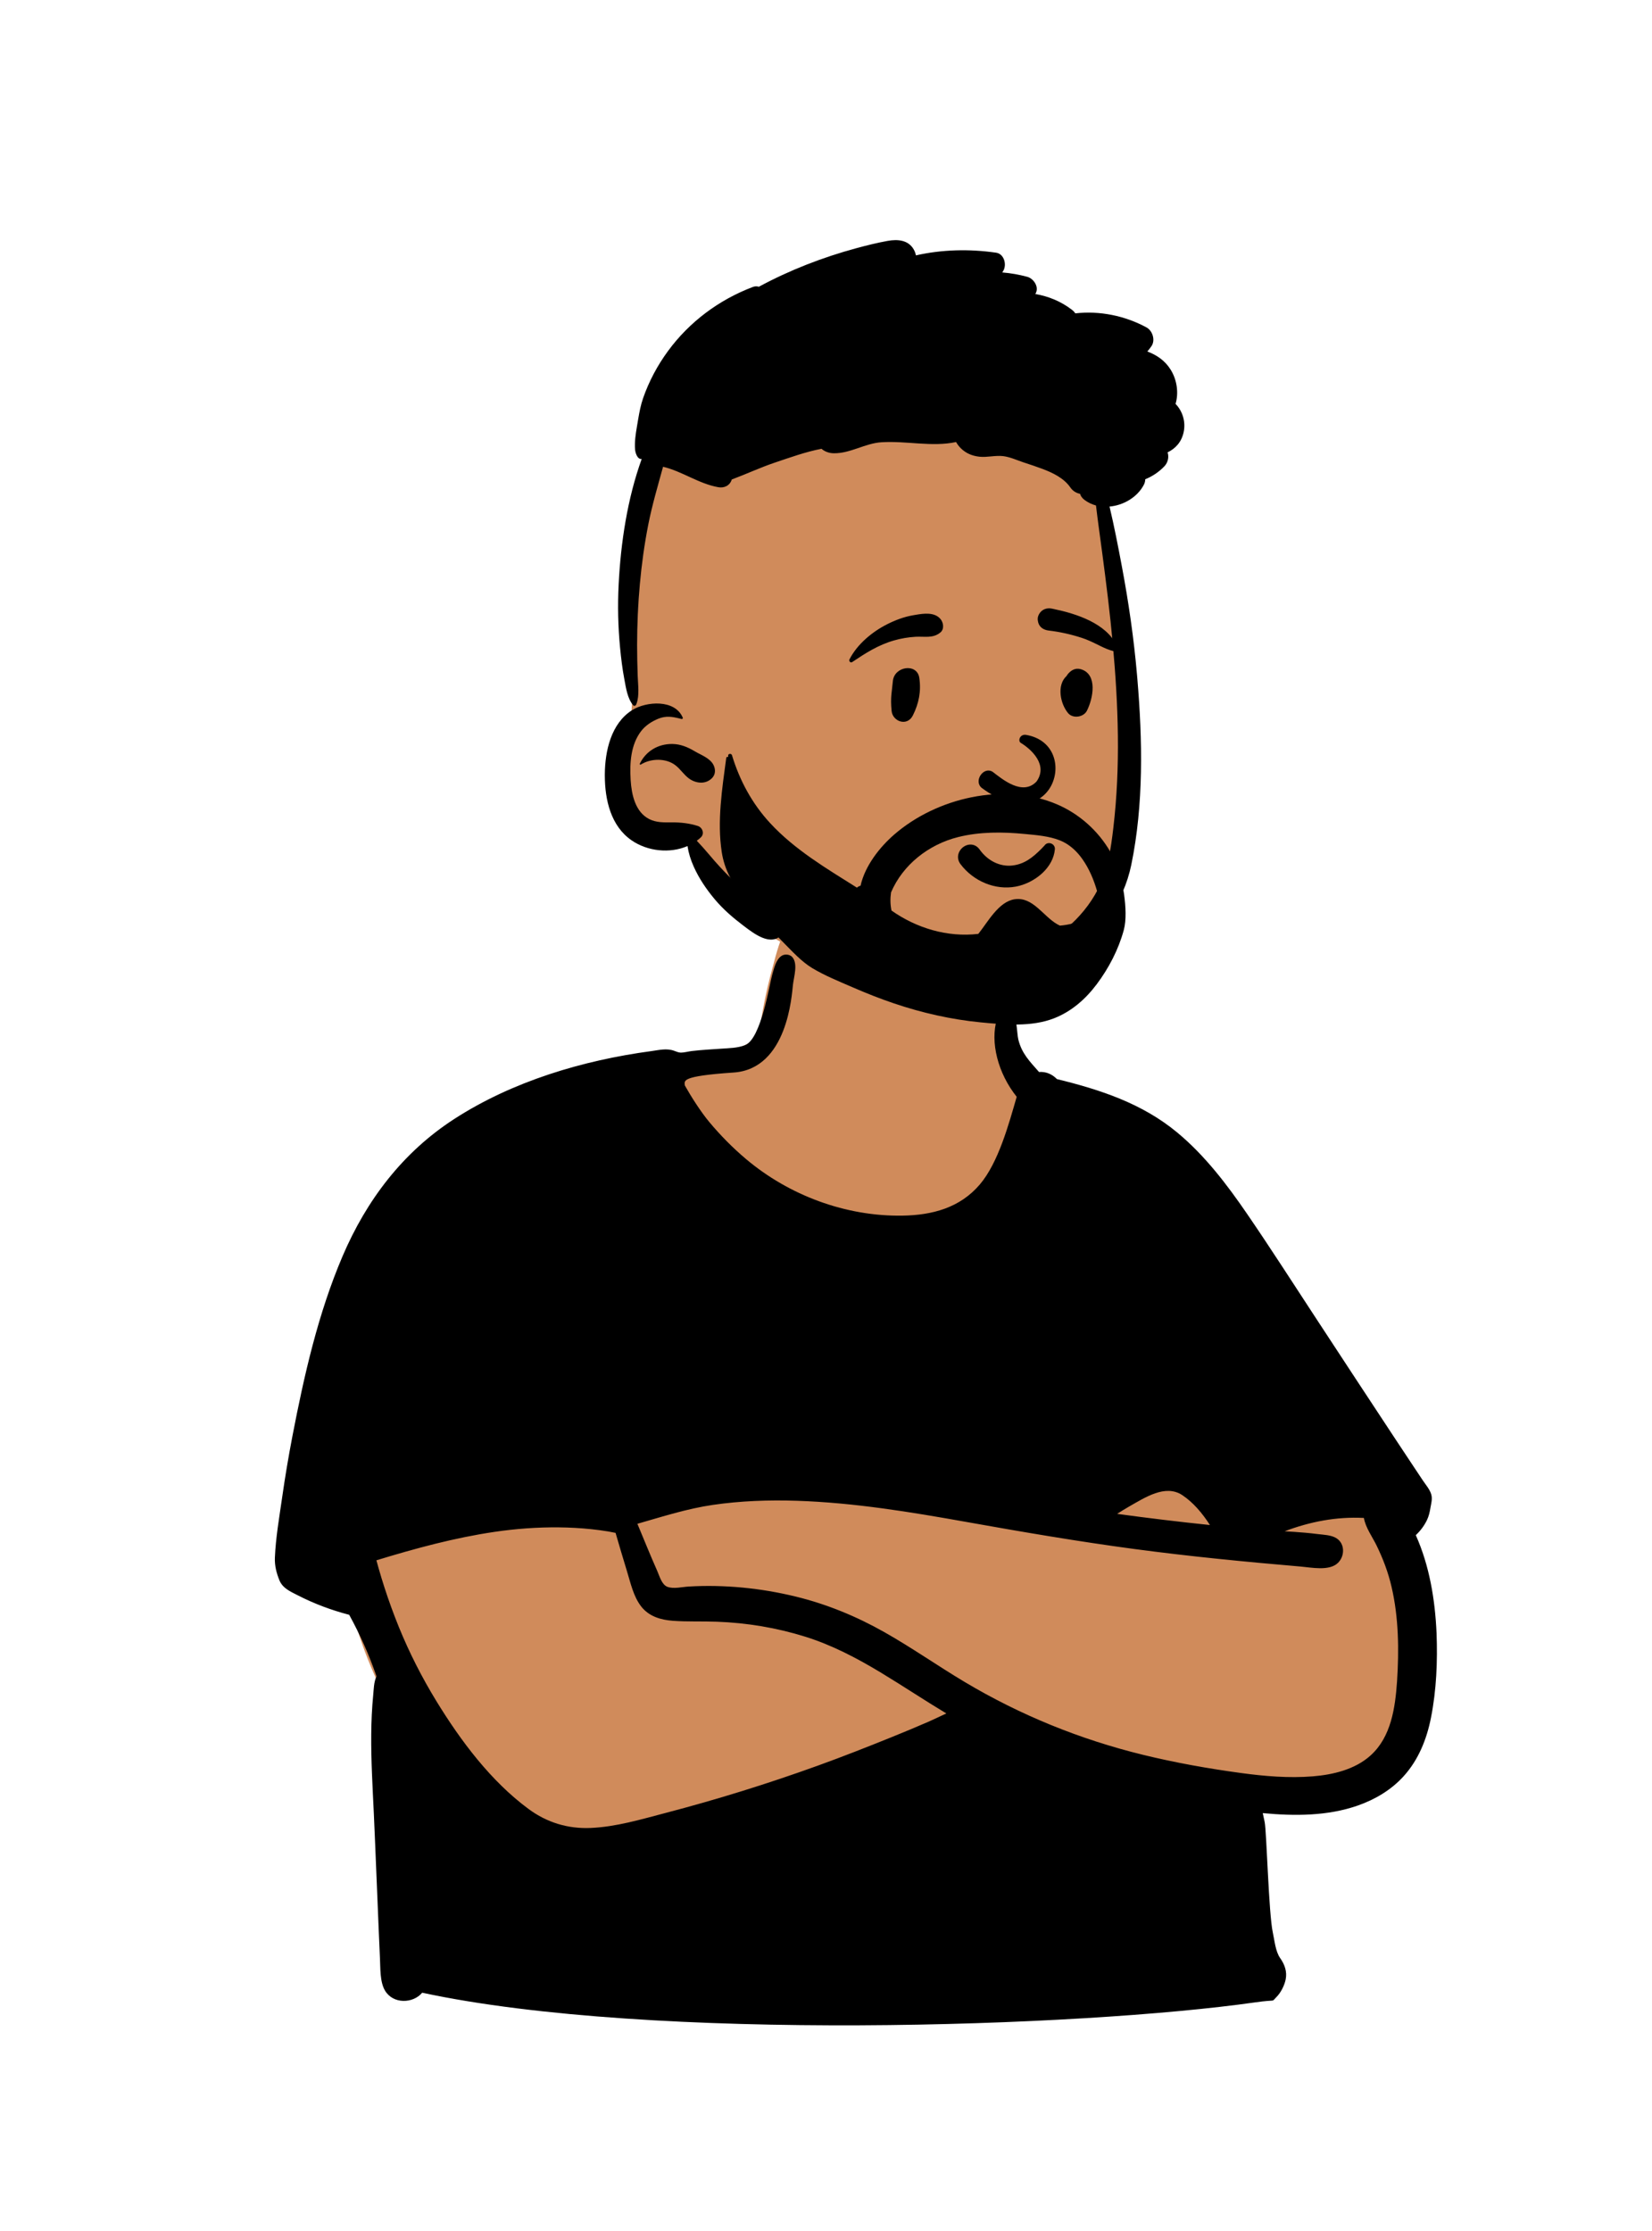 <svg width="240" height="324" viewBox="0 0 240 324" fill="none" xmlns="http://www.w3.org/2000/svg">
<g filter="url(#filter0_d_3_19071)">
<path fill-rule="evenodd" clip-rule="evenodd" d="M170.479 181.122C168.644 180.468 166.876 179.712 165.265 178.601C160.62 175.142 157.592 169.938 154.731 165.007C150.7 157.835 147.829 150.193 145.844 142.221C144.991 138.796 144.701 134.824 142.764 131.788C138.371 125.429 125.49 126.253 118.65 127.369C114.07 128.18 113.124 133.308 112.083 137.102C111.217 140.255 110.65 143.443 110.174 146.674C109.042 147.419 107.763 148.024 106.545 148.551C93.265 152.625 90.93 160.177 85.858 171.843C77.291 188.8 54.044 195.439 50.533 215.506C48.27 228.755 54.704 241.219 61.337 252.233C67.515 264.263 76.139 270.037 89.873 267.195C102.755 264.304 115.135 259.468 127.791 255.731C133.92 254.224 140.04 250.302 146.488 251.669C159.773 254.654 173.424 256.058 187.039 255.67C206.155 256.444 206.152 238.089 204.19 223.875C202.816 201.755 191.663 187.551 170.479 181.122V181.122Z" fill="#D08B5B"/>
<path fill-rule="evenodd" clip-rule="evenodd" d="M171.757 213.13C173.354 214.187 174.698 215.789 175.776 217.475C171.274 217.007 166.779 216.467 162.294 215.852C162.881 215.476 163.474 215.109 164.08 214.762C166.291 213.516 169.288 211.497 171.757 213.13ZM96.95 226.445C96.125 226.122 95.806 224.863 95.484 224.142C94.476 221.88 93.556 219.579 92.599 217.295C96.234 216.259 99.768 215.109 103.533 214.556C107.582 213.963 111.69 213.819 115.776 213.953C124.052 214.223 132.252 215.576 140.388 217.027C148.516 218.476 156.642 219.868 164.826 220.961C172.845 222.031 180.888 222.815 188.947 223.503C190.513 223.636 193.123 224.2 194.382 222.967C195.379 221.991 195.412 220.19 194.164 219.397C193.387 218.902 192.261 218.895 191.374 218.781C190.255 218.637 189.133 218.541 188.008 218.466C187.55 218.436 187.092 218.408 186.633 218.38C190.313 216.992 194.156 216.236 198.145 216.447C198.371 217.818 199.387 219.228 199.944 220.359C200.915 222.333 201.672 224.331 202.169 226.477C203.208 230.964 203.254 235.62 202.96 240.196C202.69 244.011 202.111 248.232 199.12 250.934C196.855 252.98 193.659 253.737 190.695 253.975C187.249 254.252 183.75 253.957 180.333 253.495C175.54 252.846 170.726 251.989 166.028 250.84C156.928 248.615 148.206 245.075 140.159 240.274C136.235 237.934 132.49 235.3 128.512 233.049C124.459 230.754 120.145 228.973 115.616 227.868C110.548 226.631 105.249 226.103 100.04 226.408C99.136 226.461 97.829 226.789 96.95 226.445ZM91.076 224.148C91.609 225.877 92.017 227.851 93.153 229.304C94.28 230.744 95.978 231.252 97.738 231.38C99.86 231.534 102.007 231.435 104.134 231.514C108.495 231.676 112.797 232.385 116.967 233.685C120.852 234.897 124.459 236.787 127.934 238.883C131.147 240.822 134.266 242.904 137.48 244.837C136.624 245.229 135.778 245.653 134.928 246.023C133.145 246.798 131.35 247.545 129.548 248.274C125.993 249.711 122.423 251.114 118.817 252.416C111.546 255.043 104.155 257.338 96.675 259.293C93.108 260.226 89.489 261.315 85.783 261.47C82.496 261.607 79.452 260.678 76.802 258.723C71.304 254.669 66.93 248.816 63.395 243.044C61.294 239.614 59.461 236.011 57.944 232.285C57.178 230.401 56.482 228.488 55.856 226.552C55.562 225.643 55.284 224.729 55.02 223.811C54.904 223.408 54.793 223.003 54.683 222.597C60.305 220.881 65.993 219.332 71.815 218.472C74.924 218.013 78.073 217.78 81.216 217.814C82.775 217.831 84.334 217.915 85.886 218.076C86.721 218.163 87.553 218.274 88.381 218.412C88.723 218.469 89.075 218.553 89.428 218.615C89.967 220.463 90.51 222.309 91.076 224.148ZM207.283 216.803C207.586 216.19 207.713 215.586 207.822 214.919C207.905 214.41 208.125 213.693 207.932 213.032C207.717 212.292 207.129 211.629 206.708 210.998C206.243 210.3 205.778 209.602 205.313 208.903C204.384 207.506 203.457 206.107 202.532 204.708C198.753 198.993 195 193.261 191.241 187.533C187.905 182.45 184.625 177.321 181.188 172.306C178.248 168.018 175.044 163.8 171.021 160.465C165.934 156.248 159.876 154.262 153.549 152.712C152.858 151.994 151.935 151.602 150.949 151.682C149.555 150.1 148.447 148.996 147.945 146.984C147.704 146.021 147.779 143.314 146.841 142.744C145.727 142.067 145.146 142.963 144.838 143.973C143.811 147.353 144.99 151.897 147.705 155.282C146.561 159.236 145.045 164.857 142.34 168.025C139.443 171.417 135.436 172.473 131.114 172.543C122.871 172.675 114.636 169.61 108.349 164.299C106.437 162.684 104.663 160.881 103.057 158.964C101.852 157.525 100.427 155.305 99.485 153.627C99.485 152.973 98.713 152.289 106.571 151.761C114.429 151.232 115.025 140.469 115.2 139.004C115.341 137.814 115.945 135.968 115.107 134.998C114.752 134.586 114.022 134.52 113.571 134.8C112.721 135.328 112.442 136.678 112.175 137.596C111.8 138.88 110.576 146.854 108.257 147.777C107.172 148.209 105.926 148.217 104.778 148.297C103.36 148.396 101.938 148.469 100.526 148.634C100.005 148.695 99.437 148.863 98.923 148.868C98.588 148.871 98.243 148.709 97.92 148.595C96.829 148.209 95.739 148.498 94.615 148.65C84.678 149.986 74.446 153.035 65.97 158.521C58.499 163.357 53.236 170.311 49.763 178.442C46.219 186.74 44.188 195.714 42.486 204.547C41.915 207.507 41.417 210.481 40.99 213.464C40.576 216.347 40.059 219.295 39.935 222.207C39.886 223.359 40.161 224.43 40.585 225.482C41.062 226.667 42.19 227.134 43.271 227.687C45.645 228.902 48.15 229.844 50.73 230.511C52.306 233.38 53.633 236.361 54.699 239.454C54.303 240.238 54.295 241.409 54.219 242.171C54.03 244.068 53.949 245.975 53.932 247.881C53.898 251.701 54.128 255.518 54.308 259.332C54.491 263.2 55.097 278.464 55.196 280.328C55.273 281.776 55.17 283.801 55.932 285.087C57.104 287.062 59.996 286.996 61.335 285.394C94.615 292.551 157.171 290.395 182.366 286.794C185.644 286.326 184.615 286.845 185.448 286.017C186.074 285.395 186.606 284.329 186.779 283.473C187.01 282.33 186.637 281.296 185.983 280.371C185.296 279.399 185.17 277.824 184.915 276.668C184.311 273.935 184.011 261.932 183.728 260.602C183.64 260.188 183.555 259.75 183.453 259.312C188.074 259.749 192.89 259.749 197.286 258.203C199.779 257.326 202.105 255.949 203.894 253.982C206.062 251.601 207.267 248.603 207.887 245.474C208.688 241.439 208.857 237.26 208.7 233.158C208.482 228.311 207.678 223.395 205.683 218.944C206.34 218.334 206.89 217.599 207.283 216.803Z" fill="black"/>
</g>
<path fill-rule="evenodd" clip-rule="evenodd" d="M160.478 70.128C158.986 64.739 159.2 64.156 156.976 59.01C149.601 44.056 100.32 49.063 95.29 63.989C92.561 72.087 93.202 83.491 92.492 90.513C92.275 94.236 92.061 97.959 91.84 101.682C91.764 102.967 91.686 104.253 91.608 105.538C91.454 108.041 91.305 110.543 91.166 113.046C90.24 120.758 94.105 121.542 100.736 121.314C102.489 125.554 105.328 129.093 108.835 131.972C107.989 134.281 111.058 135.476 112.714 136.399C121.723 141.442 132.789 144.518 142.768 141.682C145.7 140.849 157.808 137.963 161.531 129.03C163.36 124.644 167.076 101.927 162.175 81.492L160.478 70.128Z" fill="#D08B5B"/>
<path fill-rule="evenodd" clip-rule="evenodd" d="M128.978 34.98C130.372 34.733 131.93 34.828 132.729 36.199C132.901 36.495 133.011 36.793 133.064 37.087C136.871 36.229 140.824 36.136 144.714 36.698C145.873 36.865 146.28 38.414 145.77 39.3C145.717 39.391 145.665 39.479 145.608 39.566C146.826 39.665 148.043 39.877 149.249 40.202C150.107 40.435 150.908 41.549 150.526 42.462C150.492 42.542 150.457 42.622 150.421 42.703C152.316 43.022 154.127 43.768 155.71 44.973C155.9 45.114 156.075 45.298 156.22 45.507C159.76 45.108 163.405 45.841 166.565 47.553C167.451 48.033 167.879 49.415 167.278 50.278C167.09 50.546 166.894 50.802 166.684 51.049C168.058 51.558 169.275 52.382 170.095 53.725C170.986 55.181 171.26 57.056 170.782 58.657C171.781 59.678 172.304 61.242 171.948 62.81C171.623 64.241 170.748 65.15 169.627 65.695C169.854 66.393 169.671 67.186 169.154 67.724C168.362 68.551 167.413 69.185 166.38 69.601C166.378 69.87 166.31 70.147 166.175 70.404C165.244 72.196 163.235 73.386 161.192 73.566C161.879 76.459 162.444 79.389 162.992 82.301C163.966 87.481 164.721 92.712 165.18 97.964L165.236 98.614C165.985 107.501 166.159 116.811 164.356 125.577C163.207 131.159 159.724 135.864 155.078 139.051C150.353 142.293 144.581 143.906 138.901 144.161C136.005 144.29 133.081 144.045 130.243 143.449C128.896 143.166 127.595 142.764 126.315 142.253C124.939 141.701 123.805 140.888 122.641 139.972C122.036 139.497 122.382 138.375 123.098 138.233C123.611 138.129 124.116 138.017 124.627 137.924C125.095 137.838 125.605 138.307 125.508 138.74L126.495 138.995C126.824 139.08 127.153 139.166 127.481 139.254L127.972 139.389C129.37 139.78 130.8 140.11 132.233 140.344C135.151 140.82 138.187 140.831 141.119 140.461C146.05 139.841 151.087 138.079 154.922 134.83C156.802 133.237 158.369 131.349 159.505 129.158C160.949 126.374 161.386 123.273 161.748 120.194C162.796 111.29 162.473 102.373 161.66 93.467C161.255 89.037 160.703 84.616 160.116 80.205C159.815 77.943 159.49 75.678 159.223 73.408C158.626 73.247 158.057 72.981 157.547 72.594C157.201 72.332 156.998 72.027 156.91 71.717C156.395 71.619 155.901 71.336 155.545 70.857L155.499 70.793C154.566 69.438 152.951 68.663 151.456 68.099C150.549 67.756 149.626 67.458 148.707 67.154C147.75 66.835 146.738 66.363 145.732 66.241C144.592 66.106 143.443 66.45 142.291 66.327C141.246 66.213 140.324 65.837 139.572 65.085C139.309 64.823 139.081 64.52 138.899 64.195C135.389 64.947 131.702 63.998 128.055 64.227C125.655 64.379 123.539 65.867 121.114 65.826C120.452 65.816 119.812 65.584 119.346 65.176C117.058 65.613 114.733 66.454 112.582 67.177C110.457 67.891 108.412 68.853 106.313 69.633C106.31 69.635 106.31 69.635 106.31 69.637C106.036 70.527 105.218 70.911 104.348 70.755C101.5 70.246 99.1 68.445 96.328 67.786C95.565 70.573 94.745 73.325 94.184 76.168C93.617 79.036 93.218 81.942 92.955 84.854C92.689 87.777 92.563 90.73 92.556 93.663C92.554 95.16 92.592 96.66 92.643 98.157C92.684 99.41 92.922 100.995 92.47 102.201L92.43 102.303H92.428C92.373 102.479 92.126 102.585 91.987 102.422C91.138 101.432 90.935 99.858 90.699 98.615C90.412 97.106 90.229 95.582 90.082 94.054C89.786 90.988 89.721 87.934 89.877 84.854C90.183 78.793 91.152 72.391 93.223 66.661C92.586 66.72 92.301 65.78 92.259 65.249C92.178 64.183 92.345 63.052 92.526 61.983L92.714 60.876C92.893 59.831 93.083 58.814 93.438 57.797C94.29 55.358 95.514 53.067 97.041 50.986C100.154 46.739 104.47 43.525 109.384 41.671C109.692 41.555 109.983 41.557 110.24 41.646C114.712 39.23 119.518 37.37 124.401 36.047C125.911 35.639 127.439 35.255 128.978 34.98ZM91.844 103.126C93.874 101.849 98.063 101.515 99.195 104.235C99.242 104.345 99.111 104.442 99.014 104.417L98.737 104.347C97.673 104.082 96.753 103.93 95.662 104.368C94.703 104.753 93.771 105.355 93.136 106.184C91.636 108.143 91.474 110.804 91.614 113.181L91.621 113.296C91.751 115.382 92.285 117.922 94.319 118.954C95.35 119.476 96.465 119.438 97.585 119.429C98.86 119.421 100.163 119.56 101.382 119.953C102.062 120.173 102.383 121.078 101.818 121.608C101.63 121.784 101.434 121.948 101.228 122.096C101.845 122.756 102.453 123.424 103.041 124.128C104.038 125.322 105.098 126.475 106.205 127.568C107.276 128.623 108.41 129.644 109.633 130.519C110.919 131.436 112.458 132.081 113.571 133.205C114.296 133.936 114.172 134.957 113.571 135.697C112.08 137.535 109.541 135.602 108.115 134.515L107.942 134.384C106.46 133.26 105.052 132.047 103.852 130.618C102.63 129.16 101.571 127.608 100.789 125.869C100.33 124.846 100.036 123.88 99.878 122.87C97.315 123.986 94.083 123.631 91.785 122.06C88.734 119.976 87.878 116.151 87.868 112.66L87.868 112.453C87.891 109.059 88.78 105.052 91.844 103.126ZM97.628 108.045L97.722 108.046C98.851 108.07 99.858 108.478 100.817 109.04L100.916 109.098C101.847 109.654 103.184 110.1 103.677 111.14C103.972 111.768 103.951 112.486 103.437 113.006C102.505 113.949 101.099 113.792 100.091 113.057C99.339 112.505 98.843 111.679 98.105 111.121C96.718 110.068 94.53 110.128 93.086 111.039C92.997 111.096 92.911 110.988 92.951 110.903C93.838 109.084 95.595 108.038 97.628 108.045V108.045Z" fill="black"/>
<path fill-rule="evenodd" clip-rule="evenodd" d="M143.152 128.274C141.732 127.695 140.465 126.728 139.538 125.493C139.216 125.063 139.133 124.61 139.2 124.195C139.276 123.729 139.552 123.306 139.928 123.023C140.305 122.739 140.777 122.598 141.233 122.67C141.63 122.732 142.024 122.949 142.337 123.399L142.402 123.489C142.953 124.235 143.67 124.846 144.488 125.241C145.276 125.621 146.158 125.798 147.07 125.695C148.808 125.499 150.005 124.559 151.278 123.282C151.436 123.121 151.594 122.955 151.752 122.786C151.852 122.633 151.991 122.534 152.146 122.483C152.317 122.425 152.511 122.429 152.689 122.491C152.86 122.55 153.013 122.664 153.116 122.815C153.213 122.958 153.269 123.135 153.251 123.339C153.134 124.661 152.443 125.842 151.461 126.769C150.37 127.799 148.924 128.511 147.563 128.761C146.064 129.036 144.536 128.839 143.152 128.274V128.274ZM148.271 107.866C149.866 108.836 152.297 111.098 150.581 113.503C148.56 115.624 145.652 113.193 144.218 112.093C142.889 111.241 141.396 113.433 142.629 114.428C152.986 122.099 157.19 108.12 149.078 106.726C148.184 106.572 147.853 107.566 148.271 107.866ZM129.711 98.943C129.887 96.754 133.219 96.257 133.551 98.423C133.847 100.363 133.498 102.145 132.624 103.892C131.79 105.561 129.692 104.783 129.533 103.263C129.32 101.226 129.601 100.304 129.711 98.943ZM155.076 97.974C155.541 97.365 156.211 96.95 157.015 97.184C159.526 97.918 158.786 101.485 157.904 103.22C157.425 104.163 155.876 104.402 155.176 103.572C154.035 102.219 153.489 99.516 154.939 98.183C154.979 98.114 155.022 98.044 155.076 97.974ZM132.589 89.365L132.986 89.296C134.213 89.084 135.738 88.88 136.606 89.867C137.067 90.39 137.225 91.362 136.606 91.863C135.518 92.745 134.314 92.403 133.01 92.478C131.935 92.539 130.902 92.717 129.867 93.013C127.595 93.663 125.744 94.849 123.804 96.15C123.549 96.321 123.29 95.996 123.411 95.757C124.531 93.563 126.701 91.76 128.875 90.662C130.036 90.075 131.305 89.588 132.589 89.365ZM152.787 88.382L153.091 88.445C156.394 89.135 160.687 90.515 162.251 93.761C162.311 94.221 162.248 94.319 162.196 94.383L162.179 94.405C162.137 94.46 162.104 94.535 161.905 94.598C161.849 94.584 161.794 94.57 161.737 94.556C161.02 94.368 160.453 94.109 159.904 93.84L159.308 93.546C158.617 93.208 157.92 92.881 157.181 92.64C155.605 92.126 153.983 91.763 152.337 91.57C151.98 91.528 151.636 91.407 151.365 91.201C151.107 91.005 150.911 90.733 150.821 90.372C150.705 89.906 150.738 89.552 150.989 89.131C151.177 88.815 151.447 88.595 151.756 88.469C152.071 88.341 152.43 88.311 152.787 88.382Z" fill="black"/>
<path fill-rule="evenodd" clip-rule="evenodd" d="M129.449 129.598C131.159 125.59 134.893 122.644 139.191 121.566C142.347 120.777 145.66 120.803 148.877 121.116C150.563 121.279 152.371 121.412 153.96 122.038C155.317 122.573 156.422 123.585 157.253 124.772C158.243 126.179 158.916 127.789 159.389 129.439C159.456 129.674 159.519 129.91 159.578 130.148C159.372 131.393 158.936 132.453 157.783 133.235C156.658 134 155.316 134.313 153.978 134.424C153.846 134.361 153.72 134.296 153.603 134.229C151.518 133.035 150.051 130.213 147.419 130.595C145.07 130.936 143.524 133.893 142.127 135.626C137.644 136.149 133.164 134.801 129.516 132.236C129.33 131.359 129.32 130.473 129.449 129.598M162.625 126.557C162.266 125.551 161.815 124.575 161.279 123.657C159.509 120.619 156.791 118.198 153.565 116.814C145.934 113.546 136.06 115.85 129.897 121.211C127.792 123.044 125.663 125.737 125.019 128.634C124.827 128.672 124.646 128.772 124.496 128.913C120.043 126.108 115.458 123.41 111.87 119.523C109.264 116.698 107.452 113.355 106.342 109.682C106.251 109.38 105.764 109.424 105.779 109.759C105.783 109.837 105.787 109.915 105.792 109.993C105.745 109.849 105.526 109.923 105.509 110.063C104.912 114.525 104.165 119.256 104.853 123.741C105.264 126.418 106.479 128.377 108.104 130.493C109.845 132.761 111.815 134.87 113.83 136.893C115.109 138.177 116.444 139.658 118.01 140.6C119.831 141.694 121.896 142.525 123.839 143.369C125.816 144.23 127.823 145.026 129.867 145.716C133.954 147.099 138.178 148.056 142.476 148.475C145.917 148.809 149.85 149.173 153.148 147.878C155.675 146.886 157.715 145.092 159.334 142.933C161.095 140.583 162.488 137.905 163.258 135.082C164.058 132.149 162.794 127.03 162.625 126.557" fill="black"/>
<defs>
<filter id="filter0_d_3_19071" x="27.056" y="126.599" width="185.697" height="171.534" filterUnits="userSpaceOnUse" color-interpolation-filters="sRGB">
<feFlood flood-opacity="0" result="BackgroundImageFix"/>
<feColorMatrix in="SourceAlpha" type="matrix" values="0 0 0 0 0 0 0 0 0 0 0 0 0 0 0 0 0 0 127 0" result="hardAlpha"/>
<feOffset dy="4"/>
<feGaussianBlur stdDeviation="2"/>
<feComposite in2="hardAlpha" operator="out"/>
<feColorMatrix type="matrix" values="0 0 0 0 0 0 0 0 0 0 0 0 0 0 0 0 0 0 0.25 0"/>
<feBlend mode="normal" in2="BackgroundImageFix" result="effect1_dropShadow_3_19071"/>
<feBlend mode="normal" in="SourceGraphic" in2="effect1_dropShadow_3_19071" result="shape"/>
</filter>
</defs>
</svg>
